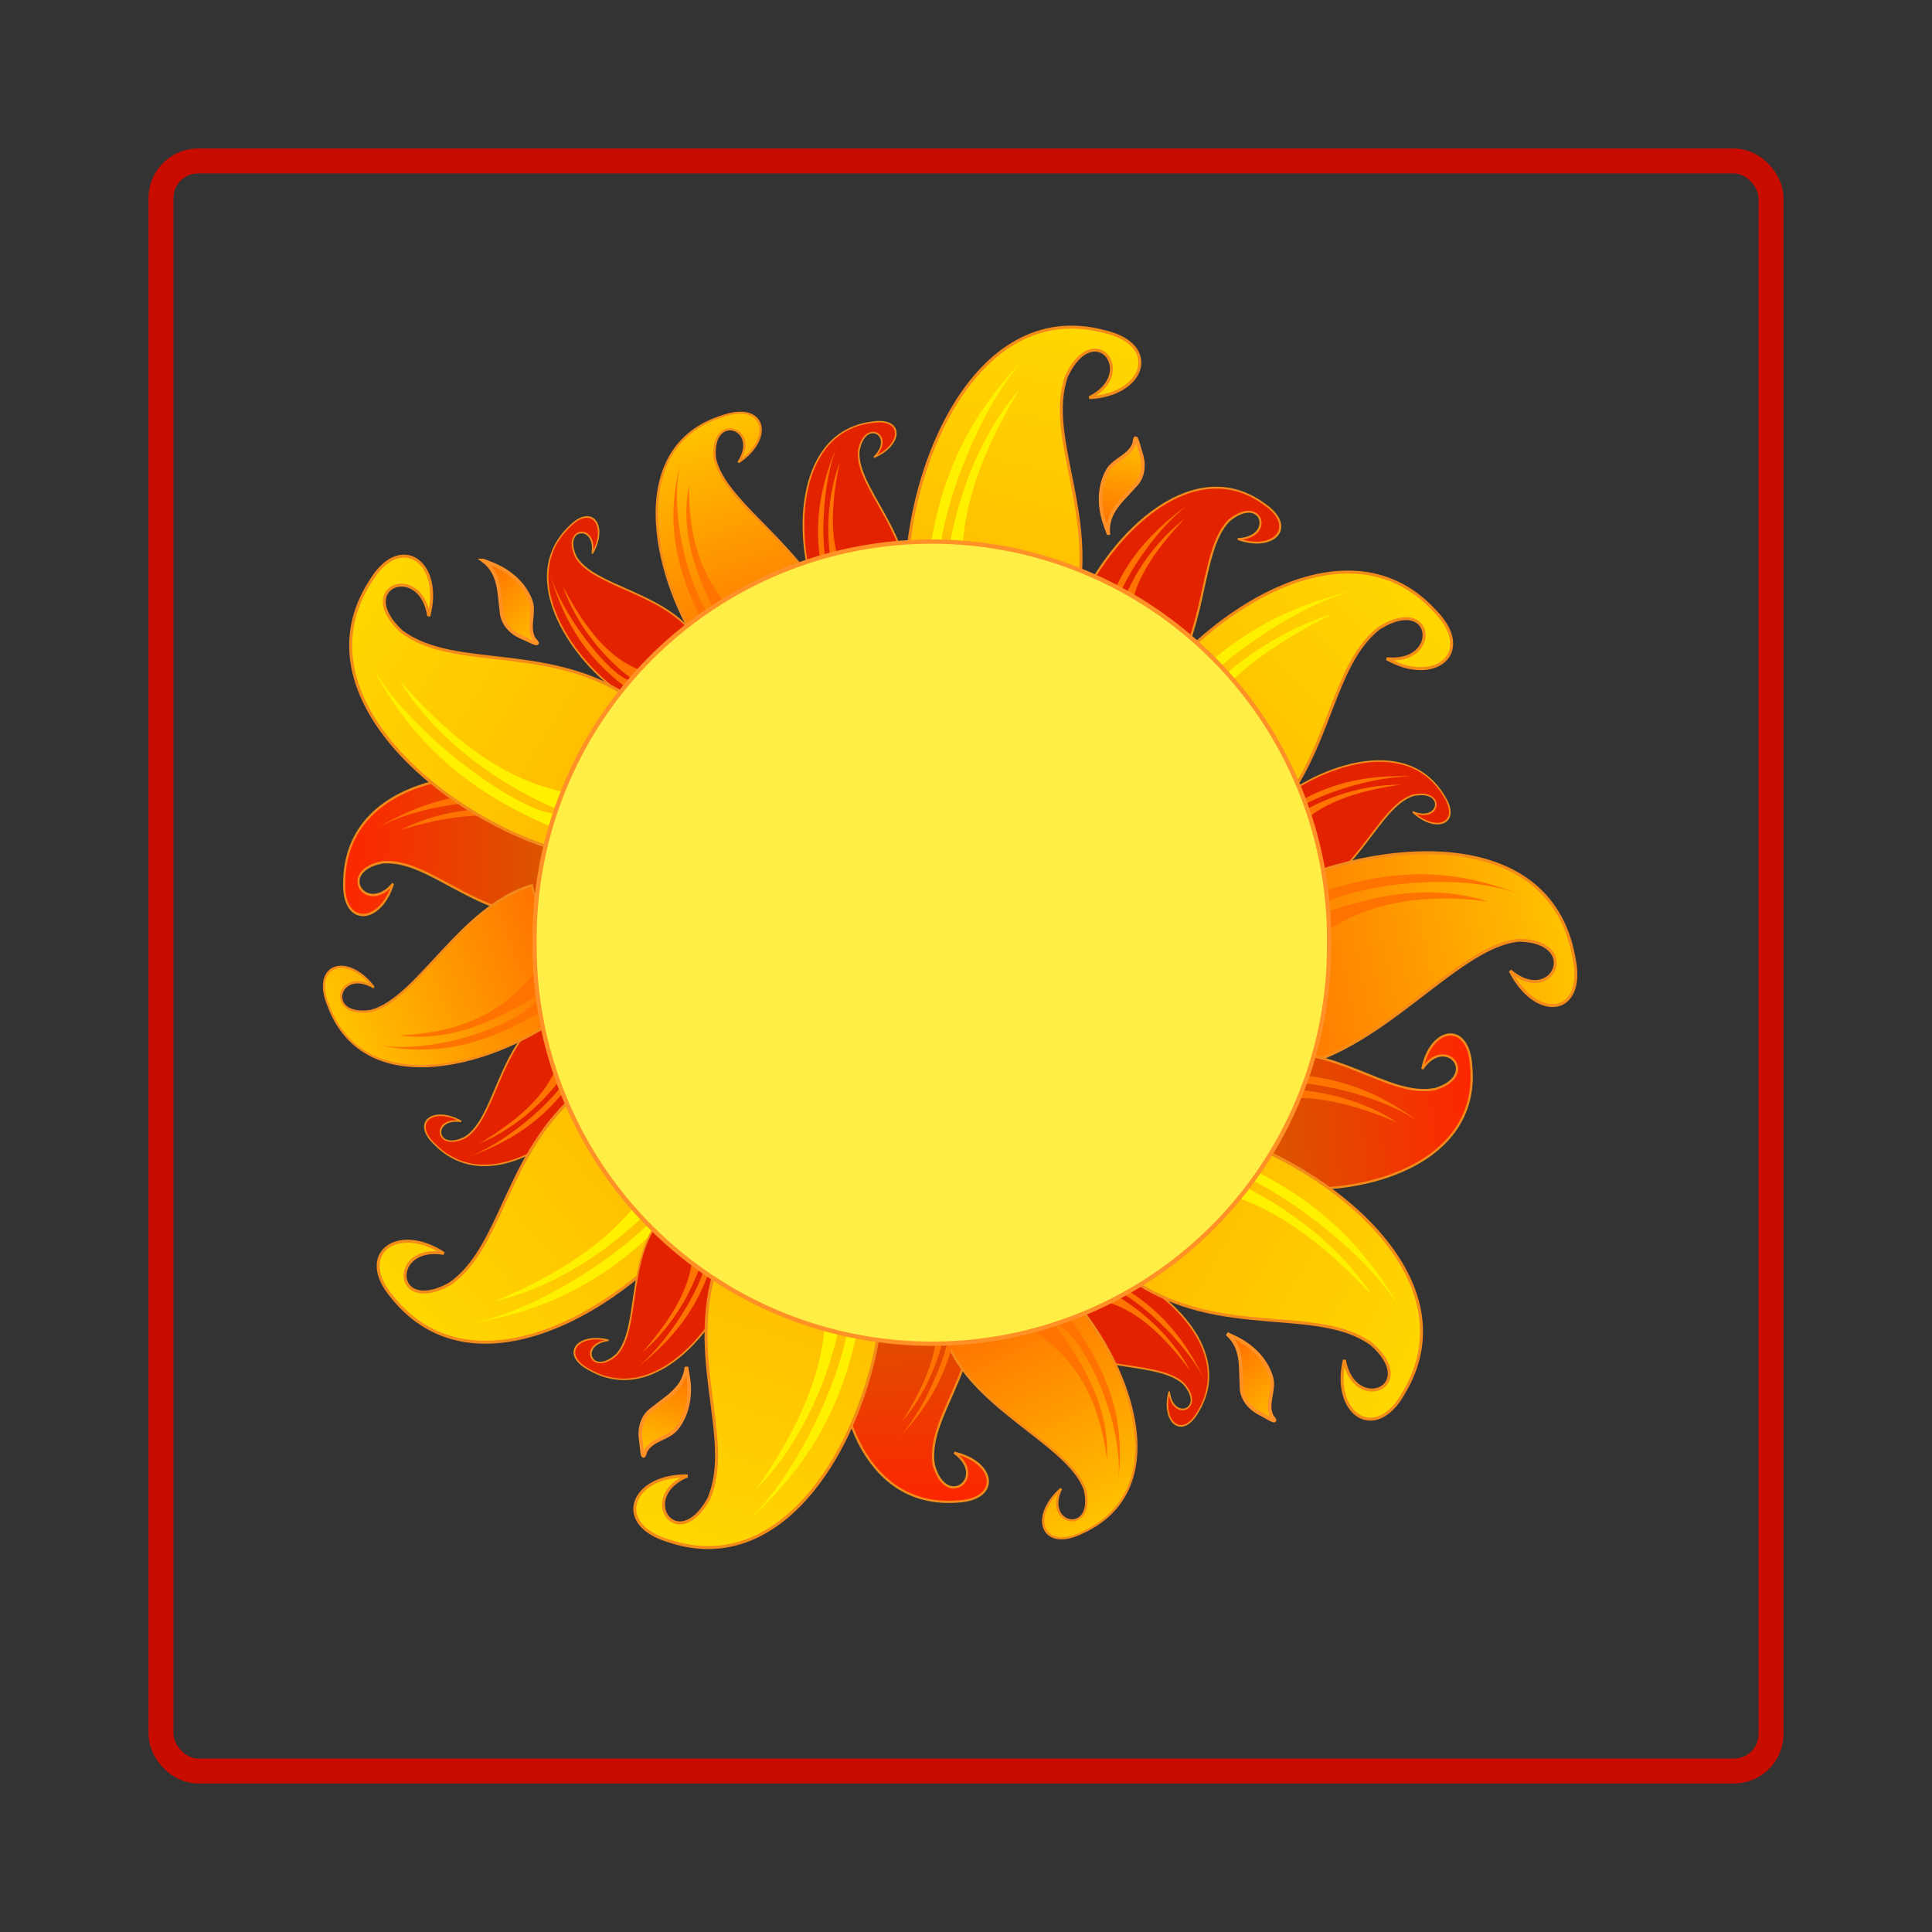 <svg:svg xmlns:dc="http://purl.org/dc/elements/1.1/" xmlns:ns1="http://sodipodi.sourceforge.net/DTD/sodipodi-0.dtd" xmlns:ns2="http://www.inkscape.org/namespaces/inkscape" xmlns:ns4="http://creativecommons.org/ns#" xmlns:rdf="http://www.w3.org/1999/02/22-rdf-syntax-ns#" xmlns:svg="http://www.w3.org/2000/svg" height="118.169" id="svg2816" version="1.1" viewBox="-9.085 -9.079 118.169 118.169" width="118.169" ns1:docname="maslenica.svg" ns2:version="0.48.4 r9939">
  <svg:rect x="-9.085" y="-9.079" width="118.169" height="118.169" fill="#333333" stroke="none"/>
  <svg:title id="title4539">sun</svg:title>
  <svg:defs id="defs2820">
    <svg:linearGradient gradientUnits="userSpaceOnUse" id="linearGradient3612" x1="272.97" x2="171.69" y1="225.39" y2="163.34" ns2:collect="always">
      <svg:stop id="stop3608" offset="0" style="stop-color:#ffb900" />
      <svg:stop id="stop3610" offset="1" style="stop-color:#ffd900" />
    </svg:linearGradient>
    <svg:linearGradient gradientTransform="matrix(.521 .357 .39 -.478 -37.612 235.28)" gradientUnits="userSpaceOnUse" id="linearGradient3728" x1="272.97" x2="171.69" y1="225.39" y2="163.34" ns2:collect="always">
      <svg:stop id="stop3608-45" offset="0" style="stop-color:#d45e00" />
      <svg:stop id="stop3610-5" offset="1" style="stop-color:#ff2300" />
    </svg:linearGradient>
    <svg:linearGradient gradientTransform="matrix(.521 .357 .39 -.478 -37.612 235.28)" gradientUnits="userSpaceOnUse" id="linearGradient3728-1" x1="272.97" x2="171.69" y1="225.39" y2="163.34" ns2:collect="always">
      <svg:stop id="stop3608-45-2" offset="0" style="stop-color:#ff7100" />
      <svg:stop id="stop3610-5-7" offset="1" style="stop-color:#ffc800" />
    </svg:linearGradient>
    <svg:linearGradient gradientTransform="matrix(.068 -.116 -.124 -.064 55.652 114)" gradientUnits="userSpaceOnUse" id="linearGradient2973" x1="272.97" x2="171.69" y1="225.39" y2="163.34" ns2:collect="always">
      <svg:stop id="stop3608-45-4" offset="0" style="stop-color:#d45e00" />
      <svg:stop id="stop3610-5-5" offset="1" style="stop-color:#ff2300" />
    </svg:linearGradient>
    <svg:linearGradient gradientTransform="matrix(-.118 -.065 -.06 .126 111.92 48.861)" gradientUnits="userSpaceOnUse" id="linearGradient3191" x1="272.97" x2="171.69" y1="225.39" y2="163.34" ns2:collect="always">
      <svg:stop id="stop3608-45-3" offset="0" style="stop-color:#d45e00" />
      <svg:stop id="stop3610-5-4" offset="1" style="stop-color:#ff2300" />
    </svg:linearGradient>
    <svg:linearGradient gradientTransform="matrix(-.127 .126 -.122 -.14 129.5 47.418)" gradientUnits="userSpaceOnUse" id="linearGradient3536" x1="272.97" x2="171.69" y1="225.39" y2="163.34" ns2:collect="always">
      <svg:stop id="stop3608-45-2-7" offset="0" style="stop-color:#ff7100" />
      <svg:stop id="stop3610-5-7-7" offset="1" style="stop-color:#ffc800" />
    </svg:linearGradient>
    <svg:linearGradient gradientTransform="matrix(.183 0 0 .183 -21.364 -2.458)" gradientUnits="userSpaceOnUse" id="linearGradient4372" x1="478.24" x2="507.69" y1="415.76" y2="453.92" ns2:collect="always">
      <svg:stop id="stop4368" offset="0" style="stop-color:#ff7400" />
      <svg:stop id="stop4370" offset="1" style="stop-color:#fff300" />
    </svg:linearGradient>
    <svg:linearGradient gradientTransform="matrix(.106 .148 -.148 .106 42.999 -40.119)" gradientUnits="userSpaceOnUse" id="linearGradient4391" x1="478.24" x2="507.69" y1="415.76" y2="453.92" ns2:collect="always">
      <svg:stop id="stop4368-7" offset="0" style="stop-color:#ff7400" />
      <svg:stop id="stop4370-6" offset="1" style="stop-color:#fff300" />
    </svg:linearGradient>
    <svg:linearGradient gradientTransform="matrix(-.13 -.128 .128 -.13 68.069 138.24)" gradientUnits="userSpaceOnUse" id="linearGradient4429" x1="478.24" x2="507.69" y1="415.76" y2="453.92" ns2:collect="always">
      <svg:stop id="stop4368-7-5" offset="0" style="stop-color:#ff7400" />
      <svg:stop id="stop4370-6-4" offset="1" style="stop-color:#fff300" />
    </svg:linearGradient>
    <svg:linearGradient gradientTransform="matrix(.182 -.014 .014 .182 -72.414 -42.768)" gradientUnits="userSpaceOnUse" id="linearGradient4429-2" x1="478.24" x2="507.69" y1="415.76" y2="453.92" ns2:collect="always">
      <svg:stop id="stop4368-7-3" offset="0" style="stop-color:#ff7400" />
      <svg:stop id="stop4370-6-7" offset="1" style="stop-color:#fff300" />
    </svg:linearGradient>
  </svg:defs>
  <ns1:namedview bordercolor="#666666" borderopacity="1" fit-margin-bottom="0" fit-margin-left="0" fit-margin-right="0" fit-margin-top="0" gridtolerance="10" guidetolerance="10" id="namedview2818" objecttolerance="10" pagecolor="#ffffff" showgrid="false" ns2:current-layer="svg2816" ns2:cx="95.022962" ns2:cy="52.480245" ns2:pageopacity="0" ns2:pageshadow="2" ns2:window-height="864" ns2:window-maximized="0" ns2:window-width="1178" ns2:window-x="0" ns2:window-y="0" ns2:zoom="2.8040058" />
  <svg:g id="g3724-6-1" style="fill:#e32200" transform="matrix(.121 -.083 -.11 -.127 28.25 99.812)">
    <svg:path d="m187.51 210.87c-23.673-8.574-66.533-9.663-68.53 17.82-1.252 11.418 10.173 11.647 14.687 1.32-8.473 7.681-16.902-4.226-2.884-5.699 14.603-0.197 34.62 19.784 57.242 20.245l-0.514-33.686z" id="path2828-7-1-6" style="stroke:#f38b1b;stroke-width:.623px;fill:#e32200" ns1:nodetypes="cccccc" ns2:connector-curvature="0" />
    <svg:path d="m184.99 213.72c-22.796-5.877-38.076-5.727-54.96 1.568 17.183-6.981 47.944-3.749 50.605 1.613-13.437-3.307-28.926-6.094-43.734-0.62 28.982-5.776 41.106 5.229 47.311 7.706l0.778-10.267z" id="path3602-1-4-8" style="fill:#e32200" ns1:nodetypes="cccccc" ns2:connector-curvature="0" />
  </svg:g>
  <svg:g id="g3724" transform="matrix(.202 -.014 .012 .237 -14.809 -7.665)">
    <svg:path d="m187.3 208.34c-23.673-8.574-66.325-7.135-68.322 20.348-1.252 11.418 10.173 11.647 14.687 1.32-8.473 7.681-16.902-4.226-2.884-5.699 14.603-0.197 27.436 16.342 50.058 16.802l6.461-32.771z" id="path2828-7" style="stroke:#f38b1b;stroke-width:.623px;fill:url(#linearGradient3728)" ns1:nodetypes="cccccc" ns2:connector-curvature="0" />
    <svg:path d="m186.38 211.96c-22.796-5.877-39.464-3.964-56.348 3.331 17.183-6.981 50.255-5.732 52.916-0.37-13.437-3.307-31.237-4.111-46.045 1.363 28.982-5.776 40.565 0.776 46.77 3.253l2.707-7.577z" id="path3602-1" style="fill:#ff7400" ns1:nodetypes="cccccc" ns2:connector-curvature="0" />
  </svg:g>
  <svg:g id="g3724-6-1-1-8" style="fill:#e32200" transform="matrix(.082 .123 .129 -.108 -13.49 33.175)">
    <svg:path d="m187.51 210.87c-23.673-8.574-66.533-9.663-68.53 17.82-1.252 11.418 10.173 11.647 14.687 1.32-8.473 7.681-16.902-4.226-2.884-5.699 14.603-0.197 34.62 19.784 57.242 20.245l-0.514-33.686z" id="path2828-7-1-6-5-6" style="stroke:#f38b1b;stroke-width:.623px;fill:#e32200" ns1:nodetypes="cccccc" ns2:connector-curvature="0" />
    <svg:path d="m184.99 213.72c-22.796-5.877-38.076-5.727-54.96 1.568 17.183-6.981 47.944-3.749 50.605 1.613-13.437-3.307-28.926-6.094-43.734-0.62 28.982-5.776 41.106 5.229 47.311 7.706l0.778-10.267z" id="path3602-1-4-8-2-5" style="fill:#e32200" ns1:nodetypes="cccccc" ns2:connector-curvature="0" />
  </svg:g>
  <svg:g id="g3614" transform="matrix(.183 0 0 .183 -20.452 -1.546)">
    <svg:path d="m249.64 243.22c-37.734-10.289-88.762-51.488-63.617-90.21 9.928-16.476 24.213-6.265 19.394 11.751-2.71-18.109-25.038-9.89-9.272 4.993 17.767 13.709 50.166 3.329 78.459 23.538l-24.964 49.929z" id="path2828" style="stroke:#f38b1b;stroke-width:1px;fill:url(#linearGradient3612)" ns1:nodetypes="cccccc" ns2:connector-curvature="0" />
    <svg:path d="m252.14 237.52c-33.948-13.1-52.532-31.014-65.977-56.348 14.128 25.188 56.069 53.961 64.729 49.215-19.853-7.934-42.558-23.242-55.278-44.222 29.854 34.434 50.685 36.306 60.806 38.695l-4.28 12.66z" id="path3602" style="fill:#fff000" ns1:nodetypes="cccccc" ns2:connector-curvature="0" />
  </svg:g>
  <svg:g id="g3614-9" transform="matrix(.057 -.173 .173 .057 -22.152 93.73)" ns2:transform-center-x="3.0107678" ns2:transform-center-y="7.9502275">
    <svg:path d="m249.64 243.22c-37.734-10.289-88.762-51.488-63.617-90.21 9.928-16.476 24.213-6.265 19.394 11.751-2.71-18.109-25.038-9.89-9.272 4.993 17.767 13.709 50.166 3.329 78.459 23.538l-24.964 49.929z" id="path2828-4" style="stroke:#f38b1b;stroke-width:1px;fill:url(#linearGradient3612)" ns1:nodetypes="cccccc" ns2:connector-curvature="0" />
    <svg:path d="m252.14 237.52c-33.948-13.1-52.532-31.014-65.977-56.348 14.128 25.188 56.069 53.961 64.729 49.215-19.853-7.934-42.558-23.242-55.278-44.222 29.854 34.434 50.685 36.306 60.806 38.695l-4.28 12.66z" id="path3602-8" style="fill:#fff000" ns1:nodetypes="cccccc" ns2:connector-curvature="0" />
  </svg:g>
  <svg:path d="m26.513 56.107c-1.795 2.942-3.973 4.5-6.923 5.568 2.941-1.129 6.559-4.702 6.118-5.492-1.08 1.719-3.009 3.655-5.468 4.68 4.126-2.476 4.542-4.311 4.909-5.196l1.365 0.44z" id="path3602-1-1-7-6" style="fill:#ff7400" ns1:nodetypes="cccccc" ns2:connector-curvature="0" />
  <svg:g id="g3724-6" transform="matrix(.196 -.054 -.068 -.227 3.219 110.74)">
    <svg:path d="m187.51 210.87c-23.673-8.574-66.533-9.663-68.53 17.82-1.252 11.418 10.173 11.647 14.687 1.32-8.473 7.681-16.902-4.226-2.884-5.699 14.603-0.197 34.62 19.784 57.242 20.245l-0.514-33.686z" id="path2828-7-1" style="stroke:#f38b1b;stroke-width:.623px;fill:url(#linearGradient3728-1)" ns1:nodetypes="cccccc" ns2:connector-curvature="0" />
    <svg:path d="m184.99 213.72c-22.796-5.877-38.076-5.727-54.96 1.568 17.183-6.981 47.944-3.749 50.605 1.613-13.437-3.307-28.926-6.094-43.734-0.62 28.982-5.776 41.106 5.229 47.311 7.706l0.778-10.267z" id="path3602-1-4" style="fill:#ff7400" ns1:nodetypes="cccccc" ns2:connector-curvature="0" />
  </svg:g>
  <svg:path d="m42.58 69.672c-1.308 5.014 0.307 13.533 6.833 13.093 2.724-0.098 2.436-2.399-0.129-2.989 2.061 1.466-0.488 3.522-1.254 0.753-0.484-2.925 3.023-6.008 2.454-10.563l-7.904-0.294z" id="path2828-7-17" style="stroke:#f38b1b;stroke-width:.137px;fill:url(#linearGradient2973)" ns1:nodetypes="cccccc" ns2:connector-curvature="0" />
  <svg:g id="g3724-6-1-5" style="fill:#e32200" transform="matrix(-.111 -.097 -.096 .138 99.345 57.267)">
    <svg:path d="m187.51 210.87c-23.673-8.574-66.533-9.663-68.53 17.82-1.252 11.418 10.173 11.647 14.687 1.32-8.473 7.681-16.902-4.226-2.884-5.699 14.603-0.197 34.62 19.784 57.242 20.245l-0.514-33.686z" id="path2828-7-1-6-4" style="stroke:#f38b1b;stroke-width:.623px;fill:#e32200" ns1:nodetypes="cccccc" ns2:connector-curvature="0" />
    <svg:path d="m184.99 213.72c-22.796-5.877-38.076-5.727-54.96 1.568 17.183-6.981 47.944-3.749 50.605 1.613-13.437-3.307-28.926-6.094-43.734-0.62 28.982-5.776 41.106 5.229 47.311 7.706l0.778-10.267z" id="path3602-1-4-8-3" style="fill:#e32200" ns1:nodetypes="cccccc" ns2:connector-curvature="0" />
  </svg:g>
  <svg:g id="g3724-6-16" transform="matrix(-.07 -.19 -.221 .086 116 87.593)">
    <svg:path d="m187.51 210.87c-23.673-8.574-66.533-9.663-68.53 17.82-1.252 11.418 10.173 11.647 14.687 1.32-8.473 7.681-16.902-4.226-2.884-5.699 14.603-0.197 34.62 19.784 57.242 20.245l-0.514-33.686z" id="path2828-7-1-8" style="stroke:#f38b1b;stroke-width:.623px;fill:url(#linearGradient3728-1)" ns1:nodetypes="cccccc" ns2:connector-curvature="0" />
    <svg:path d="m184.99 213.72c-22.796-5.877-38.076-5.727-54.96 1.568 17.183-6.981 47.944-3.749 50.605 1.613-13.437-3.307-28.926-6.094-43.734-0.62 28.982-5.776 41.106 5.229 47.311 7.706l0.778-10.267z" id="path3602-1-4-5" style="fill:#ff7400" ns1:nodetypes="cccccc" ns2:connector-curvature="0" />
  </svg:g>
  <svg:path d="m49.553 70.799c-0.279 3.435-1.522 5.807-3.677 8.088 2.119-2.332 3.741-7.151 2.992-7.658-0.191 2.021-1.042 4.618-2.778 6.64 2.571-4.068 2.116-5.894 2.046-6.849l1.417-0.221z" id="path3602-1-1" style="fill:#ff7400" ns1:nodetypes="cccccc" ns2:connector-curvature="0" />
  <svg:g id="g3724-6-1-1" style="fill:#e32200" transform="matrix(.096 -.112 -.139 -.094 47.271 109.49)">
    <svg:path d="m187.51 210.87c-23.673-8.574-66.533-9.663-68.53 17.82-1.252 11.418 10.173 11.647 14.687 1.32-8.473 7.681-16.902-4.226-2.884-5.699 14.603-0.197 34.62 19.784 57.242 20.245l-0.514-33.686z" id="path2828-7-1-6-5" style="stroke:#f38b1b;stroke-width:.623px;fill:#e32200" ns1:nodetypes="cccccc" ns2:connector-curvature="0" />
    <svg:path d="m184.99 213.72c-22.796-5.877-38.076-5.727-54.96 1.568 17.183-6.981 47.944-3.749 50.605 1.613-13.437-3.307-28.926-6.094-43.734-0.62 28.982-5.776 41.106 5.229 47.311 7.706l0.778-10.267z" id="path3602-1-4-8-2" style="fill:#e32200" ns1:nodetypes="cccccc" ns2:connector-curvature="0" />
  </svg:g>
  <svg:path d="m34.741 67.163c-0.807 3.35-2.402 5.501-4.884 7.422 2.454-1.976 4.803-6.486 4.141-7.103-0.501 1.967-1.744 4.401-3.771 6.13 3.169-3.622 3.003-5.496 3.081-6.45l1.434 0.001z" id="path3602-1-1-7" style="fill:#ff7400" ns1:nodetypes="cccccc" ns2:connector-curvature="0" />
  <svg:g id="g3614-9-9" transform="matrix(-.044 -.177 .177 -.044 12.842 124.8)" ns2:transform-center-x="-2.2659298" ns2:transform-center-y="9.0734423">
    <svg:path d="m249.64 243.22c-37.734-10.289-88.762-51.488-63.617-90.21 9.928-16.476 24.213-6.265 19.394 11.751-2.71-18.109-25.038-9.89-9.272 4.993 17.767 13.709 50.166 3.329 78.459 23.538l-24.964 49.929z" id="path2828-4-4" style="stroke:#f38b1b;stroke-width:1px;fill:url(#linearGradient3612)" ns1:nodetypes="cccccc" ns2:connector-curvature="0" />
    <svg:path d="m252.14 237.52c-33.948-13.1-52.532-31.014-65.977-56.348 14.128 25.188 56.069 53.961 64.729 49.215-19.853-7.934-42.558-23.242-55.278-44.222 29.854 34.434 50.685 36.306 60.806 38.695l-4.28 12.66z" id="path3602-8-8" style="fill:#fff000" ns1:nodetypes="cccccc" ns2:connector-curvature="0" />
  </svg:g>
  <svg:g id="g3724-6-1-5-9" style="fill:#e32200" transform="matrix(-.138 .051 .076 .15 78.293 -.736)">
    <svg:path d="m187.51 210.87c-23.673-8.574-66.533-9.663-68.53 17.82-1.252 11.418 10.173 11.647 14.687 1.32-8.473 7.681-16.902-4.226-2.884-5.699 14.603-0.197 34.62 19.784 57.242 20.245l-0.514-33.686z" id="path2828-7-1-6-4-8" style="stroke:#f38b1b;stroke-width:.623px;fill:#e32200" ns1:nodetypes="cccccc" ns2:connector-curvature="0" />
    <svg:path d="m184.99 213.72c-22.796-5.877-38.076-5.727-54.96 1.568 17.183-6.981 47.944-3.749 50.605 1.613-13.437-3.307-28.926-6.094-43.734-0.62 28.982-5.776 41.106 5.229 47.311 7.706l0.778-10.267z" id="path3602-1-4-8-3-6" style="fill:#e32200" ns1:nodetypes="cccccc" ns2:connector-curvature="0" />
  </svg:g>
  <svg:path d="m68.124 45.697c6.051-3.328 17.529-4.807 19.06 3.796 0.749 3.563-2.312 3.938-3.899 0.805 2.555 2.194 4.389-1.779 0.569-1.871-3.931 0.325-8.587 7.148-14.65 7.893l-1.08-10.622z" id="path2828-7-1-3" style="stroke:#f38b1b;stroke-width:.182px;fill:url(#linearGradient3536)" ns1:nodetypes="cccccc" ns2:connector-curvature="0" />
  <svg:path d="m68.904 46.529c5.913-2.455 10.025-2.813 14.825-0.963-4.87-1.743-13.019 0.09-13.54 1.849 3.491-1.398 7.553-2.686 11.73-1.354-7.997-1.051-10.857 2.736-12.435 3.681l-0.58-3.213z" id="path3602-1-4-1" style="fill:#ff7400" ns1:nodetypes="cccccc" ns2:connector-curvature="0" />
  <svg:path d="m68.023 63.319c5.053 1.15 13.516-0.732 12.872-7.241-0.184-2.719-2.474-2.359-2.983 0.223 1.401-2.106 3.536 0.377 0.792 1.23-2.909 0.575-6.1-2.833-10.635-2.121l-0.046 7.909z" id="path2828-7-13" style="stroke:#f38b1b;stroke-width:.137px;fill:url(#linearGradient3191)" ns1:nodetypes="cccccc" ns2:connector-curvature="0" />
  <svg:path d="m66.638 56.764c4.776-0.55 8.032 0.502 11.127 2.822-3.166-2.257-9.819-3.163-10.554-2.004 2.809-0.288 6.394 0.169 9.144 1.988-5.569-2.403-8.131-1.288-9.464-0.933l-0.253-1.873z" id="path3602-1-8" style="fill:#ff7400" ns1:nodetypes="cccccc" ns2:connector-curvature="0" />
  <svg:g id="g3614-9-92" transform="matrix(-.183 .006 -.006 -.183 111.72 103.02)" ns2:transform-center-x="-8.8496684" ns2:transform-center-y="-0.31669179">
    <svg:path d="m249.64 243.22c-37.734-10.289-88.762-51.488-63.617-90.21 9.928-16.476 24.213-6.265 19.394 11.751-2.71-18.109-25.038-9.89-9.272 4.993 17.767 13.709 50.166 3.329 78.459 23.538l-24.964 49.929z" id="path2828-4-7" style="stroke:#f38b1b;stroke-width:1px;fill:url(#linearGradient3612)" ns1:nodetypes="cccccc" ns2:connector-curvature="0" />
    <svg:path d="m252.14 237.52c-33.948-13.1-52.532-31.014-65.977-56.348 14.128 25.188 56.069 53.961 64.729 49.215-19.853-7.934-42.558-23.242-55.278-44.222 29.854 34.434 50.685 36.306 60.806 38.695l-4.28 12.66z" id="path3602-8-9" style="fill:#fff000" ns1:nodetypes="cccccc" ns2:connector-curvature="0" />
  </svg:g>
  <svg:path d="m58.357 69c3.108 1.49 4.877 3.499 6.237 6.328-1.419-2.813-5.339-6.053-6.08-5.534 1.819 0.902 3.939 2.626 5.206 4.97-2.879-3.856-4.747-4.085-5.663-4.361l0.301-1.402z" id="path3602-1-1-1" style="fill:#ff7400" ns1:nodetypes="cccccc" ns2:connector-curvature="0" />
  <svg:g id="g3614-9-9-0" transform="matrix(-.046 .177 -.177 -.046 114.34 2.428)" ns2:transform-center-x="-2.4008394" ns2:transform-center-y="-8.1609211">
    <svg:path d="m249.64 243.22c-37.734-10.289-88.762-51.488-63.617-90.21 9.928-16.476 24.213-6.265 19.394 11.751-2.71-18.109-25.038-9.89-9.272 4.993 17.767 13.709 50.166 3.329 78.459 23.538l-24.964 49.929z" id="path2828-4-4-2" style="stroke:#f38b1b;stroke-width:1px;fill:url(#linearGradient3612)" ns1:nodetypes="cccccc" ns2:connector-curvature="0" />
    <svg:path d="m252.14 237.52c-33.948-13.1-52.532-31.014-65.977-56.348 14.128 25.188 56.069 53.961 64.729 49.215-19.853-7.934-42.558-23.242-55.278-44.222 29.854 34.434 50.685 36.306 60.806 38.695l-4.28 12.66z" id="path3602-8-8-4" style="fill:#fff000" ns1:nodetypes="cccccc" ns2:connector-curvature="0" />
  </svg:g>
  <svg:path d="m68.945 40.86c2.797-2.013 5.409-2.603 8.543-2.441-3.149-0.103-7.871 1.784-7.771 2.684 1.663-1.164 4.192-2.199 6.857-2.187-4.764 0.678-5.861 2.208-6.542 2.88l-1.087-0.936z" id="path3602-1-1-1-5" style="fill:#ff7400" ns1:nodetypes="cccccc" ns2:connector-curvature="0" />
  <svg:path d="m29.693 33.329c-2.824-1.975-4.244-4.245-5.125-7.257 0.943 3.006 4.284 6.84 5.1 6.448-1.648-1.185-3.46-3.231-4.329-5.75 2.214 4.273 4.02 4.802 4.879 5.223l-0.524 1.335z" id="path3602-1-1-7-6-0" style="fill:#ff7400" ns1:nodetypes="cccccc" ns2:connector-curvature="0" />
  <svg:g id="g3724-6-1-1-8-6" style="fill:#e32200" transform="matrix(-.008 .147 .168 -.01 6.799 1.543)">
    <svg:path d="m187.51 210.87c-23.673-8.574-66.533-9.663-68.53 17.82-1.252 11.418 10.173 11.647 14.687 1.32-8.473 7.681-16.902-4.226-2.884-5.699 14.603-0.197 34.62 19.784 57.242 20.245l-0.514-33.686z" id="path2828-7-1-6-5-6-3" style="stroke:#f38b1b;stroke-width:.623px;fill:#e32200" ns1:nodetypes="cccccc" ns2:connector-curvature="0" />
    <svg:path d="m184.99 213.72c-22.796-5.877-38.076-5.727-54.96 1.568 17.183-6.981 47.944-3.749 50.605 1.613-13.437-3.307-28.926-6.094-43.734-0.62 28.982-5.776 41.106 5.229 47.311 7.706l0.778-10.267z" id="path3602-1-4-8-2-5-7" style="fill:#e32200" ns1:nodetypes="cccccc" ns2:connector-curvature="0" />
  </svg:g>
  <svg:path d="m41.475 27.035c-0.927-3.319-0.582-5.975 0.649-8.861-1.18 2.921-1.034 8.004-0.155 8.22-0.521-1.962-0.621-4.693 0.307-7.191-1.003 4.707 0.055 6.262 0.452 7.134l-1.253 0.698z" id="path3602-1-1-7-6-0-8" style="fill:#ff7400" ns1:nodetypes="cccccc" ns2:connector-curvature="0" />
  <svg:g id="g3724-6-13" transform="matrix(.044 .198 .231 -.056 -22.932 5.614)">
    <svg:path d="m187.51 210.87c-23.673-8.574-66.533-9.663-68.53 17.82-1.252 11.418 10.173 11.647 14.687 1.32-8.473 7.681-16.902-4.226-2.884-5.699 14.603-0.197 34.62 19.784 57.242 20.245l-0.514-33.686z" id="path2828-7-1-89" style="stroke:#f38b1b;stroke-width:.623px;fill:url(#linearGradient3728-1)" ns1:nodetypes="cccccc" ns2:connector-curvature="0" />
    <svg:path d="m184.99 213.72c-22.796-5.877-38.076-5.727-54.96 1.568 17.183-6.981 47.944-3.749 50.605 1.613-13.437-3.307-28.926-6.094-43.734-0.62 28.982-5.776 41.106 5.229 47.311 7.706l0.778-10.267z" id="path3602-1-4-3" style="fill:#ff7400" ns1:nodetypes="cccccc" ns2:connector-curvature="0" />
  </svg:g>
  <svg:g id="g3614-9-9-6" transform="matrix(.056 .174 -.174 .056 74.708 -29.724)" ns2:transform-center-x="2.8876729" ns2:transform-center-y="-9.0921583">
    <svg:path d="m249.64 243.22c-37.734-10.289-88.762-51.488-63.617-90.21 9.928-16.476 24.213-6.265 19.394 11.751-2.71-18.109-25.038-9.89-9.272 4.993 17.767 13.709 50.166 3.329 78.459 23.538l-24.964 49.929z" id="path2828-4-4-6" style="stroke:#f38b1b;stroke-width:1px;fill:url(#linearGradient3612)" ns1:nodetypes="cccccc" ns2:connector-curvature="0" />
    <svg:path d="m252.14 237.52c-33.948-13.1-52.532-31.014-65.977-56.348 14.128 25.188 56.069 53.961 64.729 49.215-19.853-7.934-42.558-23.242-55.278-44.222 29.854 34.434 50.685 36.306 60.806 38.695l-4.28 12.66z" id="path3602-8-8-1" style="fill:#fff000" ns1:nodetypes="cccccc" ns2:connector-curvature="0" />
  </svg:g>
  <svg:g id="g3724-6-1-5-9-8" style="fill:#e32200" transform="matrix(-.127 .131 .158 .134 47.265 -24.441)">
    <svg:path d="m187.51 210.87c-23.673-8.574-66.533-9.663-68.53 17.82-1.252 11.418 10.173 11.647 14.687 1.32-8.473 7.681-16.902-4.226-2.884-5.699 14.603-0.197 34.62 19.784 57.242 20.245l-0.514-33.686z" id="path2828-7-1-6-4-8-4" style="stroke:#f38b1b;stroke-width:.623px;fill:#e32200" ns1:nodetypes="cccccc" ns2:connector-curvature="0" />
    <svg:path d="m184.99 213.72c-22.796-5.877-38.076-5.727-54.96 1.568 17.183-6.981 47.944-3.749 50.605 1.613-13.437-3.307-28.926-6.094-43.734-0.62 28.982-5.776 41.106 5.229 47.311 7.706l0.778-10.267z" id="path3602-1-4-8-3-6-9" style="fill:#e32200" ns1:nodetypes="cccccc" ns2:connector-curvature="0" />
  </svg:g>
  <svg:path d="m58.338 29.357c0.75-3.39 2.527-5.625 5.388-7.68-2.824 2.108-5.352 6.741-4.514 7.32 0.473-1.992 1.808-4.491 4.134-6.329-3.576 3.791-3.251 5.653-3.281 6.61l-1.727 0.078z" id="path3602-1-1-7-6-0-8-8" style="fill:#ff7400" ns1:nodetypes="cccccc" ns2:connector-curvature="0" />
  <svg:path d="m65.969 72.502c0.997 0.866 0.806 2.099 0.879 3.171-0.024 0.684 0.4 1.332 1.14 1.707 0.317 0.152 1.249 0.782 0.729 0.181-0.401-0.761 0.172-1.571-0.029-2.356-0.28-1.025-1.107-1.947-2.269-2.488-0.147-0.075-0.297-0.147-0.45-0.215z" id="path3538" style="color:#000000;stroke:#ff9127;stroke-width:.219;fill:url(#linearGradient4372)" ns2:connector-curvature="0" />
  <svg:path d="m32.898 74.529c-0.123 1.315-1.238 1.877-2.066 2.561-0.57 0.379-0.85 1.101-0.724 1.921 0.061 0.346 0.092 1.471 0.277 0.698 0.385-0.769 1.378-0.775 1.898-1.395 0.671-0.824 0.938-2.033 0.702-3.293-0.024-0.163-0.054-0.327-0.087-0.491z" id="path3538-3" style="color:#000000;stroke:#ff9127;stroke-width:.219;fill:url(#linearGradient4391)" ns2:connector-curvature="0" />
  <svg:path d="m58.699 23.529c-0.1-1.317 0.904-2.059 1.605-2.873 0.498-0.47 0.652-1.229 0.39-2.015-0.119-0.331-0.338-1.435-0.391-0.641-0.25 0.823-1.227 0.997-1.636 1.695-0.522 0.925-0.582 2.162-0.137 3.365 0.052 0.157 0.108 0.313 0.169 0.469z" id="path3538-3-2" style="color:#000000;stroke:#ff9127;stroke-width:.219;fill:url(#linearGradient4429)" ns2:connector-curvature="0" />
  <svg:path d="m20.463 25.203c1.061 0.786 0.966 2.031 1.122 3.094 0.029 0.684 0.502 1.297 1.269 1.613 0.328 0.127 1.306 0.683 0.74 0.124-0.459-0.728 0.049-1.58-0.211-2.346-0.358-1-1.254-1.855-2.455-2.305-0.152-0.064-0.308-0.123-0.465-0.18z" id="path3538-3-6" style="color:#000000;stroke:#ff9127;stroke-width:.219;fill:url(#linearGradient4429-2)" ns2:connector-curvature="0" />
  <svg:path d="m534.62 309.64a111.97 110.96 0 1 1 -223.93 0 111.97 110.96 0 1 1 223.93 0z" id="path4529" style="color:#000000;stroke:#ff9127;stroke-width:1.202;fill:#ffee46" transform="matrix(.217 0 0 .219 -43.807 -19.234)" ns1:cx="422.64926" ns1:cy="309.63815" ns1:rx="111.96675" ns1:ry="110.95804" ns1:type="arc" />
  <svg:rect height="98.474" id="rect4545" ry="2.259" style="color:#000000;stroke:#c90c00;stroke-width:1.526;fill:none" width="98.474" x=".763" y=".768" />
</svg:svg>